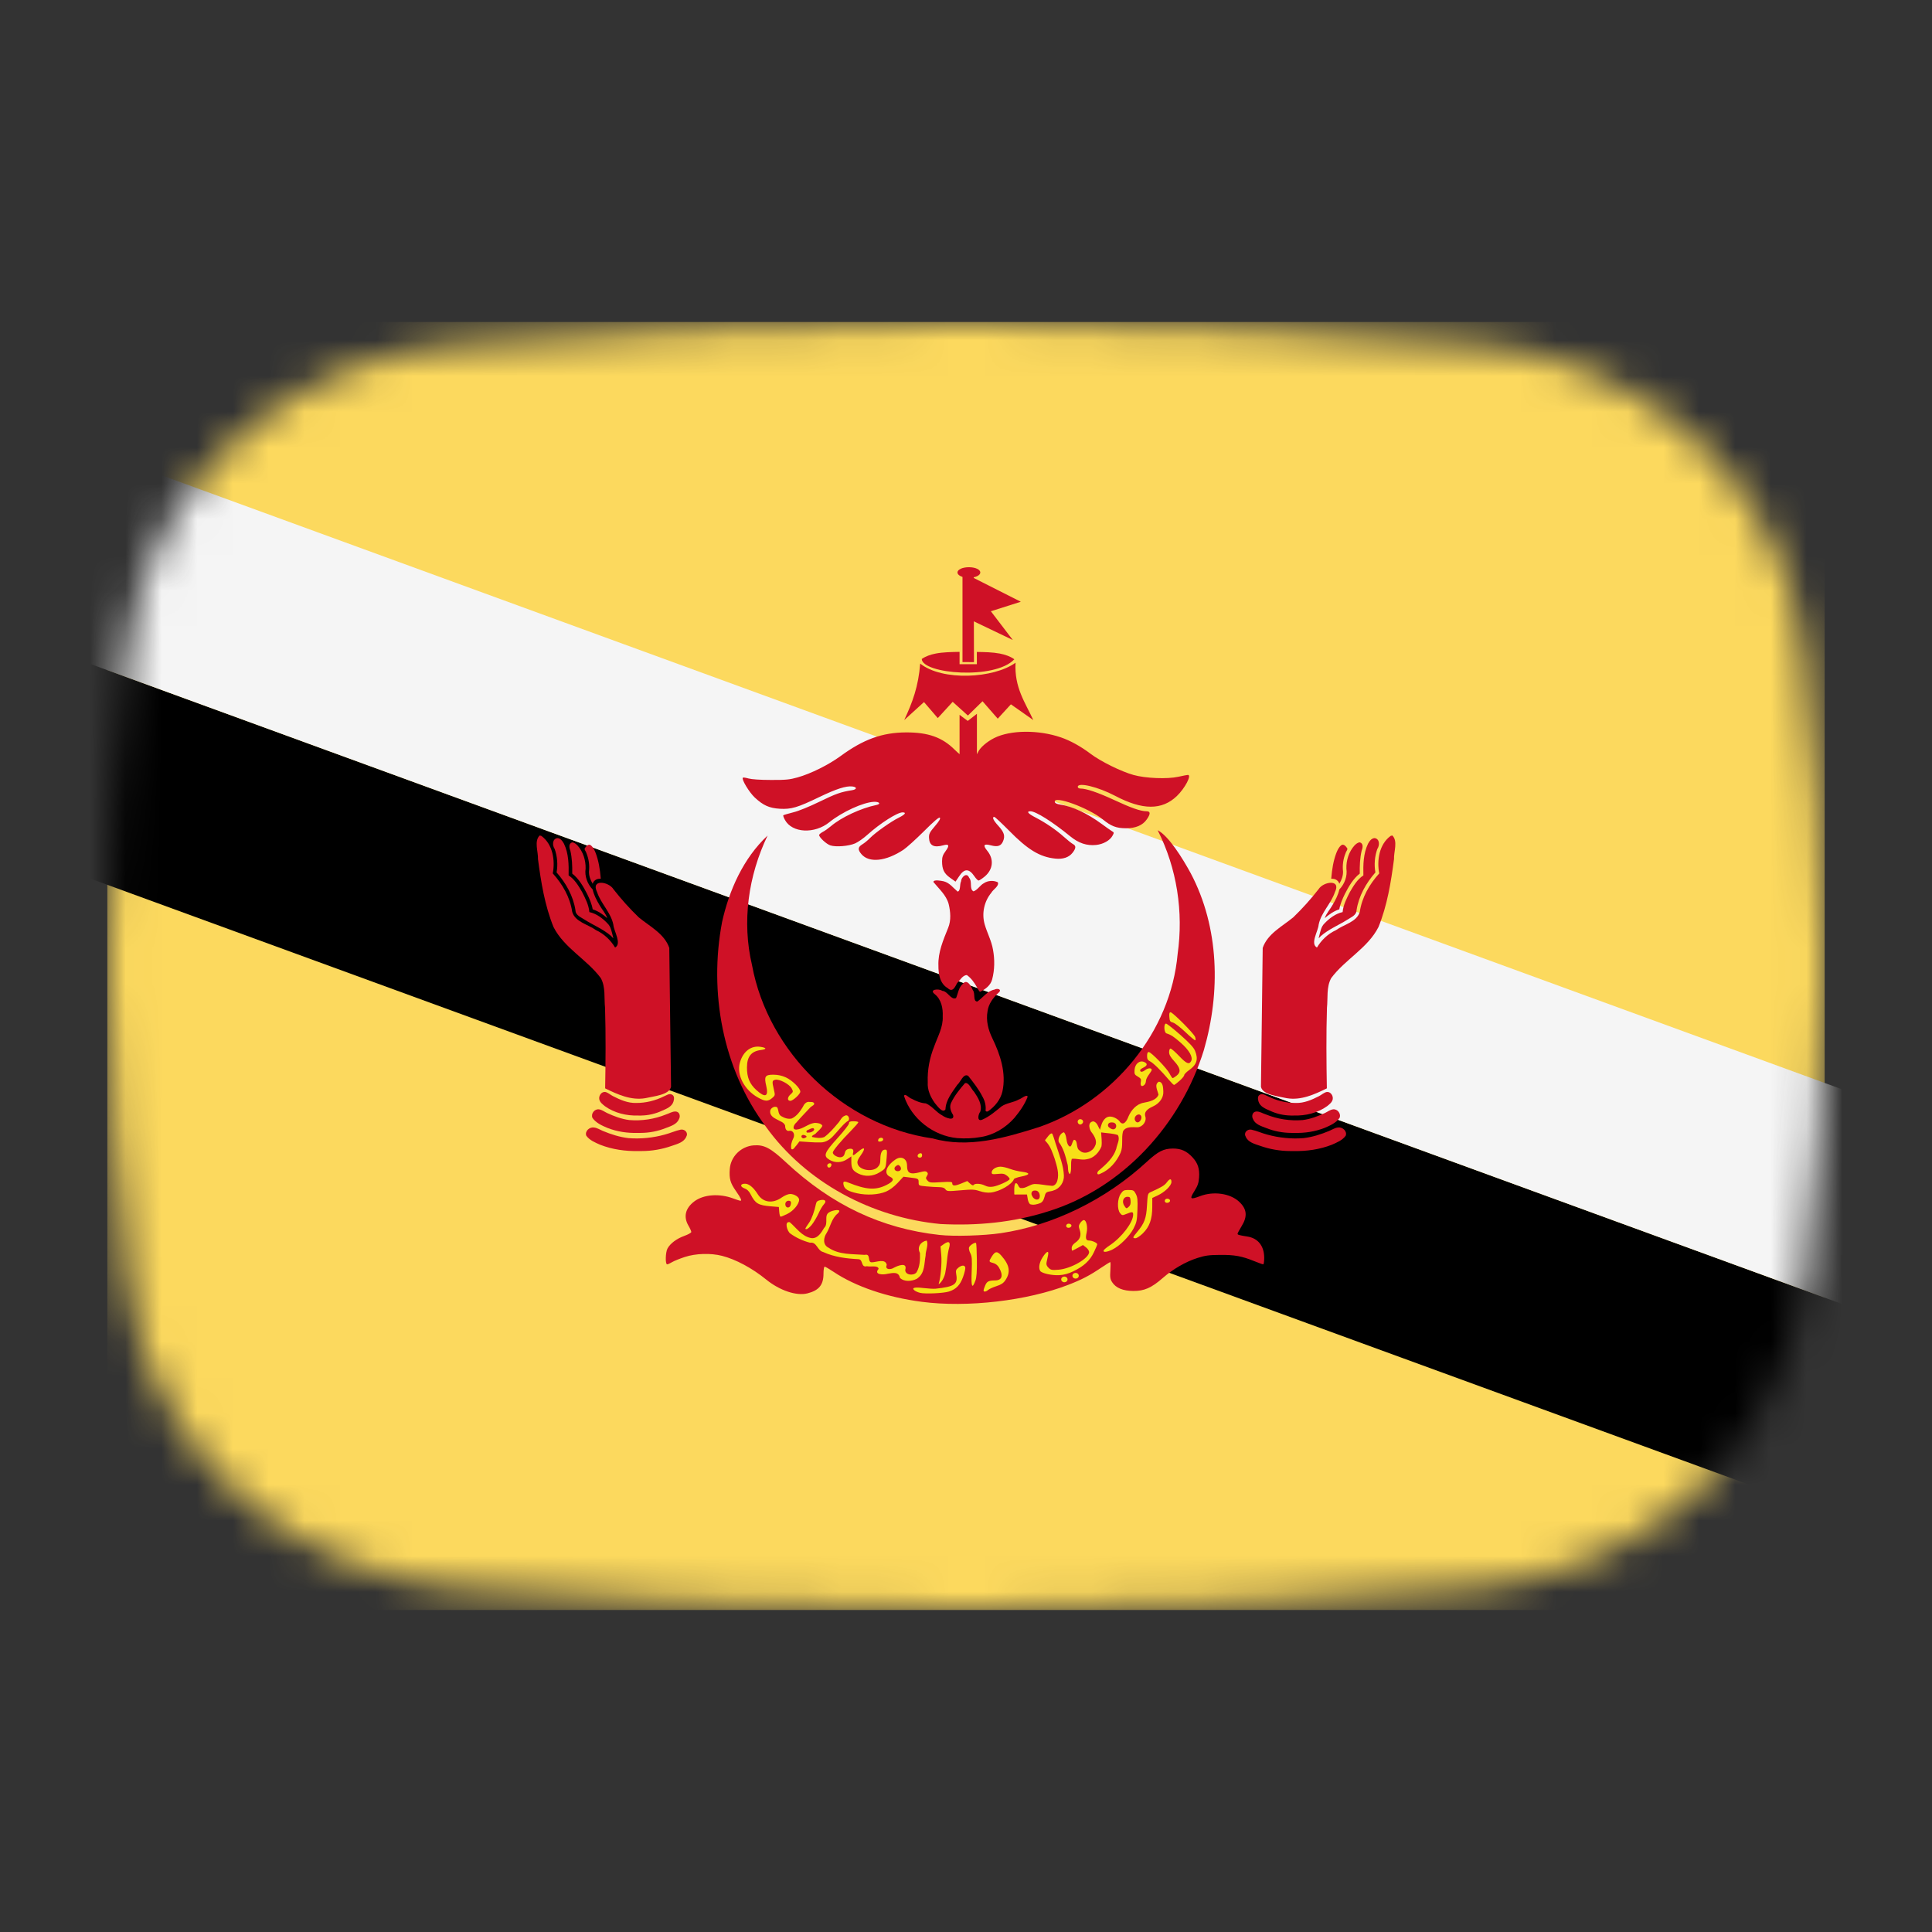 <svg width="54" height="54" viewBox="0 0 54 54" fill="none" xmlns="http://www.w3.org/2000/svg">
<rect x="0" y="0" width="54" height="54" fill="#333333" stroke="none"/>
<mask id="mask0_1_41621" style="mask-type:alpha" maskUnits="userSpaceOnUse" x="3" y="9" width="48" height="36">
<path d="M3.569 18.136C4.167 13.412 8.041 10.002 12.786 9.609C16.641 9.289 21.62 9 27 9C32.38 9 37.359 9.289 41.214 9.609C45.959 10.002 49.833 13.412 50.431 18.136C50.752 20.676 51 23.704 51 27C51 30.296 50.752 33.324 50.431 35.864C49.833 40.587 45.959 43.998 41.214 44.391C37.359 44.711 32.38 45 27 45C21.62 45 16.641 44.711 12.786 44.391C8.042 43.998 4.167 40.587 3.569 35.864C3.248 33.324 3 30.296 3 27C3 23.704 3.248 20.676 3.569 18.136Z" fill="#00D0BF"/>
</mask>
<g mask="url(#mask0_1_41621)">
<rect x="3" y="9" width="48" height="36" fill="#FCD95E"/>
<path d="M1 24V18L53 37V43L1 24Z" fill="black"/>
<path d="M1 18V12L53 31V37L1 18Z" fill="#F5F5F5"/>
<path d="M25.763 36.386C24.798 36.261 23.913 35.96 23.298 35.548C23.179 35.468 23.067 35.403 23.049 35.403C23.032 35.403 23.017 35.491 23.017 35.601C23.017 35.912 22.889 36.069 22.568 36.15C22.261 36.228 21.793 36.071 21.413 35.762C21.02 35.443 20.565 35.199 20.181 35.101C19.864 35.02 19.444 35.033 19.141 35.133C19 35.179 18.839 35.244 18.783 35.278C18.728 35.312 18.666 35.339 18.646 35.339C18.592 35.339 18.599 35.005 18.656 34.898C18.73 34.758 18.913 34.62 19.126 34.544C19.234 34.505 19.322 34.456 19.322 34.434C19.322 34.412 19.286 34.331 19.241 34.255C19.097 34.008 19.156 33.767 19.408 33.578C19.666 33.385 20.104 33.352 20.49 33.496C20.587 33.532 20.678 33.562 20.692 33.562C20.742 33.562 20.711 33.492 20.571 33.292C20.41 33.061 20.378 32.947 20.398 32.672C20.424 32.323 20.714 32.038 21.069 32.013C21.36 31.992 21.54 32.088 21.968 32.487C23.247 33.681 24.637 34.339 26.259 34.517C26.668 34.562 27.492 34.538 27.975 34.467C29.434 34.252 30.904 33.533 32.052 32.474C32.37 32.181 32.523 32.103 32.784 32.102C33.011 32.101 33.17 32.173 33.332 32.349C33.48 32.51 33.531 32.663 33.515 32.907C33.504 33.064 33.478 33.141 33.383 33.293C33.242 33.517 33.266 33.537 33.544 33.432C33.92 33.288 34.383 33.355 34.633 33.587C34.853 33.792 34.874 33.996 34.703 34.273C34.641 34.375 34.59 34.47 34.59 34.485C34.59 34.513 34.637 34.526 34.866 34.562C35.164 34.609 35.335 34.827 35.335 35.158C35.335 35.258 35.323 35.339 35.307 35.339C35.292 35.339 35.179 35.299 35.056 35.249C34.708 35.108 34.51 35.072 34.103 35.075C33.794 35.077 33.687 35.091 33.471 35.16C33.141 35.265 32.787 35.469 32.499 35.721C32.182 35.998 31.982 36.085 31.673 36.083C31.386 36.08 31.189 35.999 31.085 35.838C31.03 35.752 31.022 35.7 31.035 35.506C31.044 35.379 31.043 35.276 31.032 35.276C31.021 35.276 30.909 35.345 30.783 35.43C30.452 35.653 30.241 35.763 29.863 35.91C28.707 36.358 27.04 36.552 25.763 36.386V36.386Z" fill="#CF1126"/>
<path d="M26.291 34.212C24.368 34.031 22.528 33.05 21.409 31.495C20.194 29.872 19.811 27.73 20.182 25.772C20.379 24.88 20.777 23.988 21.455 23.353C20.915 24.476 20.732 25.763 21.02 26.979C21.468 29.408 23.564 31.464 26.072 31.82C27.064 32.101 28.09 31.804 29.038 31.503C31.128 30.781 32.721 28.838 32.915 26.666C33.082 25.491 32.897 24.269 32.357 23.205C32.665 23.364 33.054 23.99 33.283 24.411C34.081 25.924 34.117 27.738 33.648 29.352C33.011 31.407 31.406 33.208 29.285 33.862C28.323 34.17 27.299 34.264 26.291 34.212L26.291 34.212Z" fill="#CF1126"/>
<path d="M16.604 31.514C16.478 31.494 16.339 31.616 16.387 31.743C16.478 31.871 16.634 31.934 16.775 31.996C17.114 32.129 17.482 32.18 17.846 32.172C17.721 32.171 17.889 32.173 17.936 32.172C18.223 32.172 18.51 32.122 18.78 32.026C18.931 31.974 19.122 31.927 19.184 31.765C19.244 31.658 19.135 31.552 19.025 31.574C18.872 31.606 18.729 31.674 18.577 31.713C18.25 31.803 17.904 31.838 17.565 31.811C17.317 31.782 17.076 31.704 16.847 31.609C16.767 31.575 16.692 31.524 16.604 31.514L16.604 31.514Z" fill="#CF1126"/>
<path d="M16.744 31.007C16.617 30.988 16.507 31.132 16.56 31.247C16.658 31.386 16.823 31.46 16.977 31.525C17.244 31.63 17.535 31.674 17.823 31.665C17.714 31.665 17.86 31.666 17.901 31.665C18.146 31.665 18.389 31.618 18.615 31.527C18.753 31.474 18.923 31.423 18.98 31.274C19.025 31.192 18.991 31.073 18.886 31.067C18.789 31.062 18.706 31.122 18.617 31.149C18.294 31.28 17.938 31.335 17.59 31.306C17.373 31.279 17.165 31.2 16.968 31.109C16.894 31.074 16.828 31.02 16.744 31.007L16.744 31.007Z" fill="#CF1126"/>
<path d="M16.916 30.521C16.807 30.509 16.732 30.629 16.75 30.725C16.767 30.81 16.844 30.867 16.908 30.919C17.174 31.109 17.511 31.19 17.837 31.179C17.71 31.179 18.007 31.181 17.916 31.179C18.123 31.178 18.327 31.129 18.513 31.041C18.637 30.988 18.783 30.927 18.824 30.788C18.844 30.724 18.857 30.631 18.782 30.595C18.704 30.552 18.627 30.618 18.556 30.644C18.317 30.763 18.052 30.829 17.783 30.828C17.551 30.836 17.333 30.74 17.132 30.637C17.059 30.601 16.999 30.538 16.916 30.521L16.916 30.521Z" fill="#CF1126"/>
<path d="M15.084 23.352C14.922 23.511 15.046 23.805 15.037 24.013C15.121 24.656 15.226 25.306 15.471 25.911C15.771 26.501 16.407 26.817 16.793 27.339C16.931 27.591 16.882 27.893 16.911 28.169C16.934 28.919 16.927 29.669 16.914 30.42C17.26 30.59 17.635 30.761 18.033 30.695C18.269 30.64 18.707 30.606 18.756 30.376C18.737 29.082 18.724 27.788 18.707 26.495C18.573 26.099 18.161 25.894 17.853 25.64C17.599 25.395 17.362 25.131 17.146 24.854C17.015 24.639 16.504 24.561 16.689 24.936C16.797 25.261 17.074 25.503 17.143 25.844C17.158 26.031 17.386 26.375 17.192 26.484C17.068 26.278 16.888 26.103 16.659 25.998C16.438 25.837 16.073 25.77 15.993 25.485C15.934 25.081 15.723 24.714 15.45 24.412C15.521 24.049 15.451 23.595 15.13 23.363L15.084 23.352H15.084L15.084 23.352Z" fill="#CF1126"/>
<path d="M15.578 23.425C15.431 23.448 15.436 23.633 15.504 23.73C15.577 23.939 15.596 24.166 15.557 24.384C15.82 24.685 16.023 25.045 16.084 25.44C16.086 25.589 16.245 25.638 16.349 25.711C16.592 25.863 16.865 25.973 17.081 26.162C17.127 26.21 17.161 26.261 17.129 26.164C17.095 26.04 17.078 25.902 16.978 25.808C16.842 25.665 16.672 25.537 16.473 25.493C16.456 25.292 16.359 25.108 16.269 24.93C16.169 24.76 16.064 24.578 15.893 24.468C15.899 24.171 15.895 23.858 15.764 23.584C15.725 23.513 15.669 23.429 15.578 23.425H15.578Z" fill="#CF1126"/>
<path d="M15.992 23.544C15.889 23.573 15.908 23.698 15.941 23.774C15.99 23.985 15.998 24.202 15.994 24.417C16.183 24.564 16.301 24.776 16.409 24.983C16.476 25.121 16.54 25.264 16.566 25.416C16.719 25.465 16.854 25.559 16.973 25.663C16.926 25.523 16.82 25.414 16.749 25.285C16.671 25.152 16.598 25.012 16.565 24.861C16.417 24.707 16.336 24.489 16.368 24.278C16.375 24.045 16.298 23.804 16.139 23.628C16.099 23.589 16.051 23.547 15.992 23.544L15.992 23.544Z" fill="#CF1126"/>
<path d="M16.462 23.61C16.406 23.619 16.372 23.671 16.342 23.714C16.33 23.756 16.383 23.802 16.392 23.849C16.457 24.009 16.482 24.186 16.462 24.357C16.458 24.48 16.503 24.599 16.566 24.702C16.585 24.626 16.657 24.571 16.735 24.564C16.764 24.559 16.805 24.573 16.789 24.53C16.769 24.297 16.733 24.062 16.649 23.841C16.617 23.762 16.58 23.679 16.511 23.625C16.496 23.616 16.48 23.607 16.462 23.61L16.462 23.61Z" fill="#CF1126"/>
<path d="M37.396 31.514C37.522 31.494 37.661 31.616 37.613 31.743C37.522 31.871 37.366 31.934 37.225 31.996C36.886 32.129 36.518 32.18 36.154 32.172C36.279 32.171 36.111 32.173 36.064 32.172C35.777 32.172 35.49 32.122 35.22 32.026C35.069 31.974 34.878 31.927 34.816 31.765C34.756 31.658 34.865 31.552 34.975 31.574C35.128 31.606 35.271 31.674 35.423 31.713C35.751 31.803 36.096 31.838 36.435 31.811C36.683 31.782 36.924 31.704 37.153 31.609C37.233 31.575 37.308 31.524 37.396 31.514L37.396 31.514Z" fill="#CF1126"/>
<path d="M37.256 31.007C37.383 30.988 37.493 31.132 37.44 31.247C37.342 31.386 37.177 31.46 37.023 31.525C36.755 31.63 36.465 31.674 36.177 31.665C36.286 31.665 36.139 31.666 36.099 31.665C35.854 31.665 35.611 31.618 35.385 31.527C35.247 31.474 35.077 31.423 35.02 31.274C34.975 31.192 35.009 31.073 35.114 31.067C35.211 31.062 35.294 31.122 35.383 31.149C35.706 31.28 36.062 31.335 36.41 31.306C36.627 31.279 36.835 31.2 37.032 31.109C37.106 31.074 37.172 31.02 37.256 31.007L37.256 31.007Z" fill="#CF1126"/>
<path d="M37.084 30.521C37.193 30.509 37.268 30.629 37.25 30.725C37.233 30.81 37.156 30.867 37.092 30.919C36.826 31.109 36.489 31.19 36.163 31.179C36.29 31.179 35.993 31.181 36.084 31.179C35.877 31.178 35.673 31.129 35.487 31.041C35.363 30.988 35.217 30.927 35.176 30.788C35.156 30.724 35.143 30.631 35.218 30.595C35.295 30.552 35.373 30.618 35.444 30.644C35.682 30.763 35.949 30.829 36.217 30.828C36.449 30.836 36.667 30.74 36.868 30.637C36.941 30.601 37.001 30.538 37.084 30.521L37.084 30.521Z" fill="#CF1126"/>
<path d="M38.916 23.352C39.078 23.511 38.954 23.805 38.963 24.013C38.879 24.656 38.774 25.306 38.529 25.911C38.23 26.501 37.593 26.817 37.207 27.339C37.069 27.591 37.118 27.893 37.089 28.169C37.066 28.919 37.073 29.669 37.086 30.42C36.74 30.59 36.365 30.761 35.967 30.695C35.731 30.64 35.293 30.606 35.244 30.376C35.263 29.082 35.276 27.788 35.293 26.495C35.427 26.099 35.839 25.894 36.147 25.64C36.401 25.395 36.638 25.131 36.854 24.854C36.985 24.639 37.496 24.561 37.311 24.936C37.203 25.261 36.926 25.503 36.857 25.844C36.842 26.031 36.614 26.375 36.809 26.484C36.932 26.278 37.112 26.103 37.341 25.998C37.562 25.837 37.927 25.77 38.007 25.485C38.066 25.081 38.277 24.714 38.55 24.412C38.479 24.049 38.549 23.595 38.87 23.363L38.916 23.352H38.916L38.916 23.352Z" fill="#CF1126"/>
<path d="M38.422 23.425C38.569 23.448 38.564 23.633 38.496 23.73C38.423 23.939 38.404 24.166 38.443 24.384C38.18 24.685 37.977 25.045 37.916 25.44C37.914 25.589 37.755 25.638 37.651 25.711C37.408 25.863 37.135 25.973 36.919 26.162C36.873 26.21 36.839 26.261 36.871 26.164C36.905 26.04 36.922 25.902 37.022 25.808C37.158 25.665 37.328 25.537 37.527 25.493C37.544 25.292 37.641 25.108 37.731 24.93C37.831 24.76 37.936 24.578 38.107 24.468C38.1 24.171 38.105 23.858 38.236 23.584C38.275 23.513 38.331 23.429 38.422 23.425H38.422Z" fill="#CF1126"/>
<path d="M38.008 23.544C38.111 23.573 38.092 23.698 38.059 23.774C38.01 23.985 38.002 24.202 38.006 24.417C37.817 24.564 37.699 24.776 37.591 24.983C37.524 25.121 37.46 25.264 37.434 25.416C37.281 25.465 37.147 25.559 37.027 25.663C37.074 25.523 37.18 25.414 37.251 25.285C37.329 25.152 37.402 25.012 37.435 24.861C37.583 24.707 37.664 24.489 37.632 24.278C37.625 24.045 37.702 23.804 37.861 23.628C37.901 23.589 37.949 23.547 38.008 23.544L38.008 23.544Z" fill="#CF1126"/>
<path d="M37.538 23.61C37.594 23.619 37.628 23.671 37.658 23.714C37.67 23.756 37.617 23.802 37.608 23.849C37.543 24.009 37.518 24.186 37.538 24.357C37.542 24.48 37.497 24.599 37.434 24.702C37.415 24.626 37.343 24.571 37.265 24.564C37.236 24.559 37.194 24.573 37.211 24.53C37.231 24.297 37.267 24.062 37.351 23.841C37.383 23.762 37.42 23.679 37.489 23.625C37.504 23.616 37.52 23.607 37.538 23.61L37.538 23.61Z" fill="#CF1126"/>
<path d="M26.756 31.811C26.084 31.748 25.477 31.268 25.269 30.639C25.28 30.531 25.418 30.7 25.483 30.711C25.605 30.777 25.738 30.832 25.878 30.84C26.055 30.915 26.165 31.086 26.334 31.175C26.413 31.235 26.691 31.353 26.639 31.163C26.574 31.063 26.529 30.937 26.585 30.823C26.68 30.62 26.825 30.444 26.971 30.275C27.078 30.24 27.15 30.447 27.227 30.517C27.333 30.677 27.461 30.872 27.399 31.071C27.338 31.145 27.298 31.366 27.46 31.292C27.661 31.205 27.825 31.06 27.991 30.925C28.137 30.825 28.323 30.818 28.476 30.731C28.546 30.713 28.694 30.575 28.724 30.652C28.641 30.871 28.501 31.067 28.351 31.248C28.109 31.519 27.781 31.722 27.415 31.78C27.198 31.819 26.976 31.827 26.756 31.811L26.756 31.811Z" fill="#CF1126"/>
<path d="M27.547 31.041C27.562 30.909 27.531 30.774 27.462 30.654C27.356 30.443 27.207 30.255 27.061 30.07C26.924 29.991 26.847 30.249 26.756 30.322C26.613 30.531 26.435 30.745 26.426 31.008C26.346 31.13 26.196 30.908 26.132 30.835C26.009 30.665 25.916 30.463 25.931 30.25C25.917 29.907 25.984 29.564 26.112 29.245C26.208 28.973 26.365 28.708 26.349 28.41C26.36 28.186 26.314 27.939 26.128 27.788C25.952 27.653 26.242 27.624 26.335 27.694C26.493 27.704 26.578 27.96 26.722 27.897C26.78 27.763 26.791 27.604 26.91 27.5C27.026 27.344 27.148 27.566 27.188 27.67C27.27 27.762 27.183 27.988 27.316 27.994C27.476 27.884 27.59 27.7 27.794 27.66C27.877 27.613 28.019 27.654 27.91 27.747C27.758 27.886 27.629 28.059 27.602 28.266C27.555 28.525 27.622 28.788 27.737 29.021C27.959 29.479 28.13 29.997 28.018 30.507C27.966 30.733 27.808 30.929 27.617 31.06C27.593 31.075 27.555 31.074 27.547 31.041V31.041Z" fill="#CF1126"/>
<path d="M27.308 27.596C27.235 27.467 27.147 27.341 27.025 27.254C26.906 27.254 26.833 27.401 26.752 27.477C26.696 27.58 26.627 27.753 26.488 27.618C26.266 27.491 26.227 27.214 26.229 26.985C26.215 26.615 26.367 26.269 26.502 25.932C26.588 25.72 26.567 25.483 26.515 25.266C26.448 25.018 26.245 24.845 26.088 24.651C26.099 24.576 26.299 24.617 26.374 24.632C26.542 24.673 26.642 24.818 26.767 24.921C26.856 24.895 26.819 24.719 26.861 24.636C26.864 24.52 27.022 24.366 27.087 24.533C27.185 24.639 27.084 24.849 27.21 24.914C27.33 24.871 27.39 24.742 27.503 24.684C27.614 24.61 27.771 24.602 27.89 24.66C27.932 24.768 27.759 24.858 27.708 24.952C27.506 25.196 27.435 25.533 27.522 25.836C27.59 26.073 27.712 26.295 27.754 26.54C27.805 26.816 27.803 27.106 27.73 27.378C27.686 27.543 27.54 27.653 27.39 27.722C27.352 27.688 27.333 27.638 27.308 27.596L27.308 27.596Z" fill="#CF1126"/>
<path d="M26.554 24.533C26.386 24.413 26.331 24.298 26.331 24.071C26.331 23.955 26.353 23.892 26.431 23.787C26.546 23.631 26.526 23.581 26.363 23.627C26.1 23.701 25.975 23.633 25.966 23.415C25.962 23.308 25.985 23.262 26.132 23.09C26.25 22.951 26.293 22.878 26.269 22.855C26.246 22.833 26.107 22.951 25.822 23.236C25.594 23.463 25.337 23.694 25.252 23.751C24.762 24.075 24.293 24.125 24.079 23.876C23.97 23.749 23.976 23.677 24.102 23.6C24.161 23.565 24.259 23.484 24.321 23.42C24.468 23.27 24.906 22.96 25.124 22.853C25.3 22.765 25.342 22.706 25.227 22.706C25.079 22.706 24.602 23.01 24.241 23.335C24.135 23.431 23.982 23.538 23.901 23.573C23.721 23.651 23.366 23.68 23.209 23.629C23.098 23.593 22.895 23.405 22.895 23.339C22.895 23.321 22.941 23.282 22.997 23.252C23.054 23.223 23.155 23.151 23.222 23.094C23.511 22.846 24.059 22.59 24.494 22.5C24.632 22.472 24.581 22.404 24.427 22.411C24.128 22.423 23.535 22.695 23.181 22.981C22.767 23.316 22.141 23.284 21.94 22.918C21.905 22.855 21.884 22.796 21.894 22.787C21.904 22.778 22.027 22.742 22.168 22.706C22.321 22.669 22.623 22.546 22.911 22.405C23.365 22.184 23.5 22.136 23.813 22.087C23.953 22.065 23.961 21.998 23.824 21.982C23.648 21.962 23.378 22.048 22.902 22.277C22.29 22.572 22.118 22.623 21.796 22.605C21.502 22.587 21.335 22.513 21.097 22.292C20.941 22.147 20.719 21.779 20.763 21.737C20.773 21.726 20.845 21.737 20.922 21.759C21.008 21.783 21.254 21.8 21.55 21.8C21.964 21.802 22.074 21.791 22.295 21.728C22.665 21.624 23.156 21.379 23.492 21.134C24.134 20.663 24.658 20.474 25.326 20.471C25.943 20.469 26.335 20.608 26.683 20.954C26.8 21.07 26.9 21.146 26.917 21.13C26.932 21.115 26.949 20.911 26.954 20.676C26.954 20.676 27.136 20.659 27.174 20.709C27.174 21.089 27.178 21.119 27.235 21.119C27.272 21.119 27.311 21.082 27.336 21.024C27.388 20.9 27.584 20.73 27.793 20.626C28.244 20.402 29.024 20.395 29.652 20.61C29.916 20.7 30.209 20.862 30.488 21.073C30.768 21.284 31.341 21.566 31.68 21.66C32.022 21.756 32.626 21.779 32.935 21.711C33.063 21.682 33.183 21.659 33.202 21.659C33.316 21.659 33.121 22.031 32.893 22.25C32.476 22.649 31.933 22.647 31.169 22.244C30.693 21.993 30.124 21.856 30.124 21.992C30.124 22.021 30.154 22.04 30.198 22.04C30.363 22.04 30.683 22.149 31.129 22.355C31.611 22.58 31.881 22.675 32.042 22.675C32.159 22.675 32.162 22.745 32.053 22.902C31.938 23.068 31.743 23.151 31.467 23.15C31.203 23.149 31.056 23.093 30.821 22.901C30.426 22.58 29.444 22.221 29.482 22.413C29.489 22.451 29.537 22.474 29.638 22.489C29.98 22.541 30.381 22.728 30.792 23.029C30.918 23.122 31.05 23.214 31.083 23.234C31.14 23.266 31.141 23.276 31.096 23.357C31.023 23.492 30.837 23.596 30.635 23.617C30.375 23.643 30.148 23.567 29.913 23.375C29.417 22.969 28.95 22.675 28.801 22.675C28.679 22.675 28.733 22.741 28.949 22.852C29.232 22.999 29.523 23.198 29.737 23.391C29.839 23.483 29.953 23.573 29.991 23.593C30.08 23.64 30.077 23.709 29.978 23.835C29.878 23.964 29.711 24.021 29.495 23.998C29.064 23.954 28.728 23.751 28.201 23.214C27.994 23.005 27.81 22.833 27.791 22.833C27.721 22.833 27.762 22.927 27.898 23.076C28.067 23.261 28.099 23.364 28.035 23.514C27.979 23.647 27.885 23.678 27.693 23.627C27.496 23.575 27.465 23.622 27.594 23.779C27.787 24.014 27.758 24.302 27.523 24.499C27.449 24.56 27.372 24.611 27.352 24.611C27.331 24.611 27.279 24.558 27.236 24.494C27.084 24.269 26.951 24.27 26.804 24.498C26.752 24.578 26.709 24.642 26.707 24.642C26.706 24.641 26.636 24.593 26.554 24.533V24.533Z" fill="#CF1126"/>
<path d="M27.305 19.951L27.049 20.15L26.82 19.98V21.334L27.305 21.34V19.951Z" fill="#CF1126"/>
<path d="M25.72 18.547C25.67 19.187 25.504 19.633 25.273 20.126L25.826 19.623L26.211 20.071L26.628 19.616L27.053 20L27.462 19.6L27.887 20.087L28.255 19.686L28.881 20.126C28.654 19.633 28.347 19.216 28.385 18.523C27.779 18.963 26.34 19.043 25.72 18.547V18.547Z" fill="#CF1126"/>
<path d="M26.82 18.22C26.598 18.224 26.363 18.227 26.153 18.267C26.007 18.296 25.874 18.342 25.763 18.419C25.781 18.835 27.807 19.009 28.351 18.427C28.236 18.345 28.097 18.297 27.943 18.267C27.74 18.229 27.516 18.225 27.303 18.222C27.303 18.336 27.304 18.451 27.304 18.565L26.82 18.564V18.22Z" fill="#CF1126"/>
<path d="M27.216 16.092L26.902 16.095V18.505L27.223 18.507L27.216 16.092Z" fill="#CF1126"/>
<path d="M27.216 16.154L27.096 17.308L28.308 17.888L27.695 17.085L28.532 16.819L27.216 16.154Z" fill="#CF1126"/>
<path d="M27.081 15.854C26.897 15.854 26.761 15.921 26.761 16.001C26.761 16.081 26.897 16.149 27.081 16.149C27.265 16.149 27.4 16.081 27.4 16.001C27.4 15.921 27.265 15.854 27.081 15.854Z" fill="#CF1126"/>
<path d="M26.526 36.098C26.725 36.034 26.838 35.916 26.919 35.688C26.96 35.575 26.987 35.457 26.98 35.426C26.963 35.354 26.877 35.358 26.783 35.435C26.718 35.488 26.71 35.515 26.728 35.623C26.776 35.897 26.677 35.964 26.148 36.02C26.096 36.025 25.944 36.017 25.811 36.001C25.559 35.97 25.47 35.994 25.561 36.068C25.588 36.091 25.658 36.121 25.716 36.135C25.857 36.171 26.375 36.147 26.526 36.098Z" fill="#F7E017"/>
<path d="M27.621 36.053C27.651 36.026 27.754 35.98 27.849 35.949C27.977 35.909 28.043 35.866 28.097 35.788C28.252 35.562 28.223 35.367 27.995 35.104C27.872 34.962 27.817 34.966 27.718 35.124C27.633 35.261 27.635 35.269 27.757 35.3C27.822 35.317 27.883 35.363 27.917 35.42C28.051 35.647 28.012 35.787 27.814 35.788C27.634 35.79 27.585 35.815 27.537 35.928C27.511 35.987 27.491 36.05 27.491 36.068C27.491 36.116 27.558 36.108 27.621 36.053V36.053Z" fill="#F7E017"/>
<path d="M27.262 35.797C27.296 35.707 27.308 35.546 27.304 35.216C27.301 34.965 27.291 34.752 27.281 34.743C27.251 34.713 27.104 34.807 27.084 34.867C27.074 34.898 27.091 34.97 27.121 35.027C27.166 35.114 27.172 35.196 27.159 35.538C27.141 35.97 27.169 36.043 27.262 35.797V35.797Z" fill="#F7E017"/>
<path d="M26.418 35.591C26.436 35.51 26.459 35.345 26.47 35.225C26.48 35.104 26.506 34.952 26.526 34.886C26.576 34.717 26.525 34.673 26.389 34.767L26.288 34.838L26.309 35.081C26.328 35.3 26.293 35.707 26.241 35.865C26.227 35.907 26.247 35.897 26.304 35.832C26.349 35.78 26.401 35.672 26.418 35.591V35.591Z" fill="#F7E017"/>
<path d="M25.67 35.709C25.852 35.559 25.831 35.305 25.871 35.097C25.867 34.96 25.961 34.794 25.901 34.674C25.731 34.704 25.626 34.862 25.713 35.019C25.72 35.201 25.713 35.4 25.618 35.561C25.539 35.667 25.291 35.641 25.303 35.491C25.365 35.266 25.09 35.376 24.983 35.435C24.899 35.491 24.724 35.495 24.785 35.354C24.745 35.165 24.497 35.283 24.362 35.282C24.235 35.28 24.352 35.03 24.169 35.074C23.83 35.047 23.455 35.077 23.162 34.876C22.99 34.795 23.015 34.593 23.105 34.462C23.212 34.283 23.242 34.059 23.412 33.92C23.58 33.762 23.253 33.829 23.18 33.882C23.016 33.97 23.168 34.196 23.034 34.321C22.956 34.451 22.853 34.63 22.672 34.605C22.411 34.557 22.26 34.319 22.073 34.16C21.913 34.128 22.003 34.415 22.086 34.475C22.25 34.595 22.441 34.682 22.639 34.734C22.835 34.704 22.841 34.956 23.01 34.995C23.318 35.136 23.662 35.178 23.998 35.195C24.131 35.206 24.056 35.437 24.23 35.391C24.327 35.416 24.546 35.356 24.557 35.466C24.41 35.637 24.699 35.633 24.805 35.603C24.942 35.582 25.117 35.531 25.153 35.715C25.267 35.832 25.477 35.815 25.616 35.748C25.635 35.737 25.653 35.724 25.67 35.709L25.67 35.709Z" fill="#F7E017"/>
<path d="M22.691 34.231C22.746 34.162 22.829 34.023 22.875 33.922C22.92 33.82 22.989 33.704 23.026 33.664C23.114 33.572 23.065 33.514 22.923 33.545C22.849 33.561 22.818 33.588 22.806 33.652C22.763 33.859 22.686 34.071 22.618 34.169C22.494 34.348 22.491 34.355 22.542 34.355C22.569 34.355 22.636 34.299 22.691 34.231V34.231Z" fill="#F7E017"/>
<path d="M20.823 33.085C20.684 33.085 20.678 33.171 20.814 33.218C20.88 33.24 20.936 33.294 20.981 33.383C21.113 33.641 21.191 33.687 21.543 33.717L21.769 33.736L21.78 33.871C21.785 33.945 21.803 34.007 21.82 34.007C21.838 34.007 21.925 33.969 22.014 33.925C22.179 33.843 22.336 33.652 22.336 33.533C22.336 33.456 22.204 33.372 22.084 33.372C22.03 33.372 21.929 33.414 21.849 33.471C21.597 33.649 21.328 33.613 21.181 33.381C21.061 33.19 20.935 33.085 20.823 33.085V33.085ZM22.043 33.561C22.11 33.561 22.126 33.609 22.09 33.701C22.065 33.765 21.984 33.767 21.959 33.704C21.93 33.631 21.971 33.561 22.043 33.561Z" fill="#F7E017"/>
<path d="M31.501 33.261C31.409 33.264 31.383 33.284 31.325 33.368C31.23 33.505 31.22 33.803 31.308 33.909C31.362 33.974 31.37 33.976 31.485 33.929C31.646 33.863 31.673 33.865 31.672 33.95C31.671 34.166 31.355 34.581 31.024 34.803C30.935 34.862 30.855 34.929 30.847 34.95C30.823 35.012 30.945 34.998 31.096 34.923C31.301 34.821 31.571 34.551 31.682 34.339C31.769 34.169 31.782 34.112 31.792 33.816C31.802 33.543 31.794 33.463 31.747 33.372C31.694 33.27 31.677 33.261 31.544 33.261C31.529 33.261 31.514 33.26 31.501 33.261V33.261ZM31.512 33.451C31.58 33.451 31.592 33.466 31.6 33.563C31.607 33.643 31.593 33.692 31.547 33.732C31.486 33.786 31.481 33.786 31.426 33.704C31.349 33.589 31.396 33.451 31.512 33.451V33.451Z" fill="#F7E017"/>
<path d="M29.998 35.534C30.29 35.394 30.462 35.236 30.572 35.007C30.625 34.898 30.668 34.795 30.668 34.778C30.668 34.738 30.524 34.673 30.438 34.673C30.352 34.673 30.335 34.615 30.371 34.454C30.407 34.297 30.364 34.101 30.294 34.101C30.268 34.101 30.223 34.138 30.194 34.182C30.148 34.251 30.145 34.28 30.179 34.38C30.229 34.529 30.189 34.64 30.054 34.734C29.99 34.779 29.954 34.831 29.954 34.881C29.954 34.924 29.96 34.958 29.966 34.958C29.973 34.958 30.044 34.922 30.124 34.879L30.269 34.799L30.355 34.865C30.402 34.901 30.441 34.96 30.441 34.996C30.441 35.17 29.935 35.462 29.587 35.489C29.402 35.504 29.371 35.498 29.307 35.435C29.254 35.384 29.239 35.341 29.252 35.281C29.262 35.234 29.28 35.15 29.292 35.093C29.324 34.942 29.258 34.962 29.143 35.139C29.049 35.285 29.021 35.441 29.074 35.523C29.117 35.59 29.405 35.653 29.609 35.641C29.737 35.634 29.864 35.599 29.998 35.534V35.534Z" fill="#F7E017"/>
<path d="M31.944 34.471C32.128 34.292 32.206 34.074 32.206 33.737L32.207 33.483L32.358 33.413C32.555 33.321 32.742 33.139 32.742 33.037C32.742 32.933 32.694 32.938 32.609 33.052C32.547 33.134 32.463 33.184 32.159 33.321C32.082 33.356 32.077 33.374 32.059 33.69C32.039 34.053 31.989 34.19 31.781 34.438C31.654 34.589 31.65 34.609 31.738 34.609C31.774 34.609 31.867 34.547 31.944 34.471Z" fill="#F7E017"/>
<path d="M29.946 34.268C29.964 34.216 29.863 34.179 29.819 34.221C29.8 34.239 29.795 34.27 29.808 34.291C29.837 34.336 29.928 34.321 29.946 34.268V34.268Z" fill="#F7E017"/>
<path d="M32.702 33.57C32.719 33.517 32.618 33.48 32.574 33.523C32.556 33.541 32.55 33.572 32.563 33.593C32.592 33.638 32.684 33.623 32.702 33.57Z" fill="#F7E017"/>
<path d="M29.385 31.679C29.314 31.712 29.277 31.787 29.228 31.845C29.192 31.869 29.221 31.891 29.241 31.913C29.367 32.046 29.42 32.225 29.48 32.392C29.538 32.589 29.612 32.801 29.551 33.006C29.527 33.085 29.464 33.166 29.369 33.14C29.218 33.131 29.07 33.092 28.918 33.093C28.783 33.1 28.679 33.22 28.541 33.207C28.453 33.213 28.457 33.031 28.375 33.08C28.334 33.175 28.354 33.281 28.349 33.381C28.365 33.395 28.407 33.383 28.433 33.387H28.705C28.724 33.479 28.721 33.584 28.789 33.657C28.883 33.69 28.989 33.662 29.078 33.626C29.174 33.582 29.187 33.469 29.215 33.381C29.243 33.286 29.37 33.311 29.445 33.274C29.627 33.222 29.747 33.036 29.736 32.853C29.724 32.574 29.616 32.311 29.533 32.046C29.491 31.93 29.463 31.808 29.415 31.695C29.409 31.685 29.397 31.677 29.385 31.679L29.385 31.679ZM28.933 33.276C29.035 33.269 29.079 33.392 29.057 33.472C29.019 33.583 28.881 33.512 28.853 33.433C28.802 33.362 28.834 33.267 28.933 33.276L28.933 33.276Z" fill="#F7E017"/>
<path d="M25.174 32.359C25.129 32.358 25.078 32.375 25.028 32.409C24.763 32.591 24.695 32.806 24.875 32.89C25.008 32.952 24.974 33.024 24.766 33.126C24.469 33.272 24.206 33.254 23.707 33.052C23.584 33.002 23.552 33.021 23.581 33.131C23.608 33.239 23.709 33.298 23.959 33.353C24.228 33.414 24.554 33.394 24.763 33.306C24.865 33.263 24.987 33.173 25.089 33.064L25.251 32.89L25.439 32.913C25.672 32.941 25.676 32.943 25.676 33.052C25.676 33.138 25.681 33.14 25.894 33.16C26.015 33.171 26.172 33.181 26.246 33.181C26.34 33.182 26.394 33.198 26.425 33.241C26.467 33.298 26.492 33.301 26.843 33.27C27.171 33.241 27.235 33.243 27.383 33.292C27.489 33.328 27.604 33.342 27.692 33.332C27.943 33.305 28.29 33.103 28.34 32.956C28.346 32.938 28.437 32.906 28.542 32.885C28.796 32.836 28.807 32.781 28.57 32.752C28.468 32.74 28.314 32.703 28.228 32.67C28.142 32.637 28.024 32.609 27.966 32.609C27.838 32.609 27.718 32.687 27.718 32.768C27.718 32.82 27.737 32.826 27.888 32.811C28.03 32.797 28.072 32.804 28.147 32.862C28.196 32.9 28.229 32.945 28.218 32.962C28.185 33.015 27.888 33.147 27.757 33.167C27.67 33.181 27.599 33.172 27.53 33.137C27.415 33.079 27.245 33.07 27.213 33.12C27.2 33.142 27.164 33.128 27.114 33.082L27.036 33.01L26.86 33.082C26.681 33.155 26.615 33.152 26.615 33.068C26.615 33.03 26.563 33.026 26.299 33.042C26.009 33.061 25.978 33.056 25.924 32.997C25.873 32.942 25.872 32.923 25.908 32.867C25.941 32.815 25.941 32.793 25.91 32.762C25.878 32.731 25.837 32.731 25.723 32.762C25.434 32.837 25.352 32.795 25.352 32.574C25.352 32.441 25.274 32.361 25.174 32.359V32.359ZM25.103 32.562C25.118 32.562 25.131 32.571 25.151 32.591C25.177 32.616 25.19 32.659 25.179 32.687C25.153 32.753 25.03 32.751 25.005 32.684C24.992 32.652 25.008 32.616 25.045 32.59C25.071 32.571 25.087 32.562 25.103 32.562V32.562Z" fill="#F7E017"/>
<path d="M24.584 32.768C24.76 32.659 24.756 32.667 24.782 32.363C24.799 32.149 24.796 32.133 24.737 32.133C24.651 32.133 24.606 32.226 24.606 32.403C24.606 32.516 24.588 32.566 24.526 32.627C24.379 32.77 24.015 32.705 23.97 32.526C23.954 32.465 23.974 32.41 24.05 32.304C24.209 32.083 24.174 32.029 23.979 32.197C23.845 32.312 23.821 32.315 23.846 32.216C23.869 32.125 23.821 32.089 23.711 32.115C23.656 32.129 23.625 32.163 23.612 32.23C23.599 32.295 23.568 32.331 23.515 32.343C23.427 32.365 23.277 32.283 23.277 32.214C23.277 32.162 23.502 31.892 23.791 31.599C23.9 31.487 23.99 31.384 23.99 31.368C23.99 31.352 23.931 31.34 23.86 31.34C23.756 31.34 23.73 31.351 23.73 31.398C23.73 31.431 23.585 31.618 23.406 31.814C23.034 32.224 23.003 32.31 23.188 32.419C23.335 32.508 23.526 32.501 23.674 32.402L23.795 32.322V32.467C23.795 32.654 23.833 32.721 23.983 32.798C24.171 32.895 24.398 32.884 24.584 32.768V32.768Z" fill="#F7E017"/>
<path d="M32.389 30.234C32.251 30.315 32.359 30.484 32.38 30.597C32.324 30.75 32.122 30.792 31.975 30.82C31.767 30.854 31.62 31.024 31.541 31.206C31.498 31.323 31.394 31.506 31.281 31.326C31.183 31.229 31.003 31.152 30.887 31.266C30.799 31.348 30.777 31.468 30.744 31.578C30.692 31.494 30.669 31.368 30.558 31.342C30.383 31.366 30.446 31.583 30.529 31.673C30.604 31.777 30.676 31.915 30.602 32.038C30.538 32.188 30.313 32.288 30.181 32.16C30.058 32.097 30.14 31.869 30.019 31.857C29.959 31.899 29.954 32.137 29.858 32.008C29.788 31.898 29.825 31.747 29.74 31.648C29.64 31.66 29.559 31.829 29.593 31.92C29.727 32.096 29.782 32.318 29.834 32.528C29.866 32.613 29.829 32.783 29.909 32.817C29.965 32.681 29.913 32.527 29.957 32.39C30.088 32.374 30.233 32.433 30.37 32.402C30.566 32.377 30.717 32.215 30.786 32.043C30.806 31.913 30.782 31.782 30.778 31.651C30.933 31.675 31.094 31.674 31.242 31.724C31.316 31.834 31.219 31.989 31.199 32.111C31.121 32.357 30.924 32.536 30.732 32.701C30.651 32.748 30.641 32.871 30.759 32.804C31.017 32.697 31.209 32.468 31.32 32.22C31.401 32.03 31.336 31.818 31.388 31.623C31.466 31.477 31.654 31.507 31.792 31.508C31.936 31.503 32.058 31.339 32.011 31.202C31.965 31.044 32.136 30.967 32.253 30.911C32.408 30.834 32.527 30.678 32.515 30.503C32.509 30.413 32.513 30.242 32.389 30.234L32.389 30.234ZM31.839 31.149C32.005 31.193 31.809 31.503 31.721 31.307C31.693 31.232 31.758 31.147 31.839 31.149ZM31.068 31.372C31.284 31.36 31.206 31.669 31.024 31.529C30.929 31.482 30.96 31.366 31.068 31.372Z" fill="#F7E017"/>
<path d="M23.238 32.567C23.244 32.536 23.228 32.514 23.2 32.514C23.14 32.514 23.103 32.566 23.132 32.611C23.161 32.657 23.226 32.631 23.238 32.567V32.567Z" fill="#F7E017"/>
<path d="M25.773 32.29C25.773 32.244 25.755 32.227 25.716 32.235C25.632 32.25 25.622 32.356 25.706 32.356C25.752 32.356 25.773 32.335 25.773 32.29Z" fill="#F7E017"/>
<path d="M22.637 30.8C22.535 30.78 22.472 30.863 22.437 30.943C22.361 31.068 22.269 31.195 22.133 31.261C22.036 31.288 21.929 31.251 21.845 31.202C21.745 31.153 21.768 31.035 21.725 30.953C21.652 30.897 21.523 30.977 21.526 31.064C21.518 31.18 21.629 31.248 21.722 31.293C21.8 31.34 21.914 31.366 21.945 31.461C21.943 31.542 21.976 31.635 22.077 31.604C22.19 31.602 22.219 31.736 22.173 31.817C22.127 31.908 22.096 32.014 22.118 32.115C22.172 32.16 22.227 32.041 22.266 32.007C22.292 31.972 22.319 31.938 22.345 31.903C22.545 31.913 22.744 31.938 22.944 31.931C23.086 31.929 23.207 31.843 23.297 31.742C23.425 31.611 23.53 31.458 23.676 31.345C23.78 31.32 23.724 31.128 23.615 31.184C23.517 31.22 23.487 31.328 23.419 31.397C23.304 31.534 23.186 31.672 23.041 31.78C22.934 31.823 22.813 31.804 22.704 31.78C22.658 31.741 22.794 31.709 22.813 31.666C22.875 31.605 22.949 31.547 22.986 31.467C22.951 31.393 22.845 31.387 22.771 31.385C22.587 31.407 22.447 31.558 22.261 31.572C22.12 31.577 22.193 31.427 22.257 31.377C22.381 31.232 22.515 31.096 22.645 30.956C22.682 30.913 22.815 30.872 22.73 30.811C22.7 30.8 22.668 30.8 22.637 30.8L22.637 30.8ZM22.727 31.531C22.82 31.582 22.668 31.665 22.604 31.654C22.52 31.678 22.518 31.595 22.593 31.578C22.635 31.557 22.679 31.534 22.727 31.531V31.531ZM22.442 31.721C22.495 31.72 22.605 31.77 22.501 31.802C22.429 31.857 22.348 31.746 22.442 31.721Z" fill="#F7E017"/>
<path d="M24.686 31.848C24.686 31.779 24.56 31.788 24.546 31.858C24.537 31.903 24.552 31.914 24.611 31.906C24.653 31.9 24.686 31.874 24.686 31.848V31.848Z" fill="#F7E017"/>
<path d="M30.272 31.363C30.285 31.297 30.192 31.253 30.142 31.302C30.093 31.35 30.138 31.442 30.205 31.429C30.236 31.423 30.266 31.394 30.272 31.363Z" fill="#F7E017"/>
<path d="M21.579 30.693C21.667 30.619 21.668 30.614 21.63 30.453C21.576 30.226 21.58 30.201 21.668 30.18C21.78 30.152 22.063 30.301 22.126 30.42C22.175 30.512 22.174 30.518 22.091 30.593C22.002 30.674 22.002 30.768 22.091 30.768C22.165 30.768 22.369 30.579 22.369 30.512C22.369 30.417 22.143 30.195 21.964 30.113C21.853 30.062 21.742 30.039 21.614 30.038C21.385 30.038 21.354 30.087 21.416 30.348C21.488 30.654 21.39 30.695 21.138 30.465C20.951 30.293 20.877 30.115 20.878 29.834C20.879 29.533 20.997 29.384 21.262 29.349C21.438 29.326 21.433 29.286 21.252 29.259C20.988 29.22 20.765 29.393 20.68 29.702C20.586 30.044 20.802 30.461 21.183 30.675C21.383 30.788 21.463 30.791 21.579 30.693Z" fill="#F7E017"/>
<path d="M31.99 30.318C32.012 30.297 32.029 30.249 32.029 30.213C32.029 30.176 32.065 30.098 32.11 30.038C32.155 29.98 32.191 29.919 32.191 29.904C32.191 29.844 32.09 29.846 32.01 29.908C31.928 29.971 31.867 29.972 31.867 29.911C31.867 29.896 31.906 29.865 31.954 29.842C32.072 29.785 32.082 29.729 31.982 29.684C31.854 29.627 31.724 29.732 31.711 29.904C31.703 30.019 31.712 30.039 31.803 30.091C31.885 30.139 31.901 30.165 31.887 30.233C31.863 30.351 31.913 30.393 31.99 30.318V30.318Z" fill="#F7E017"/>
<path d="M32.969 30.209C33.041 30.146 33.099 30.075 33.099 30.051C33.099 30.027 33.161 29.963 33.236 29.91C33.451 29.759 33.499 29.606 33.402 29.371C33.365 29.279 33.247 29.152 32.992 28.926C32.795 28.752 32.614 28.61 32.591 28.61C32.521 28.61 32.533 28.862 32.604 28.884C32.732 28.924 32.809 28.975 33.01 29.152C33.243 29.359 33.351 29.551 33.292 29.659C33.236 29.763 33.161 29.73 32.955 29.514C32.847 29.401 32.74 29.308 32.718 29.308C32.694 29.308 32.677 29.349 32.677 29.407C32.677 29.479 32.716 29.548 32.823 29.664C32.997 29.854 33.014 29.967 32.883 30.068C32.837 30.104 32.788 30.134 32.776 30.134C32.765 30.134 32.726 30.077 32.691 30.008C32.619 29.864 32.174 29.404 32.107 29.404C32.076 29.404 32.061 29.441 32.061 29.514C32.061 29.602 32.079 29.633 32.151 29.669C32.239 29.714 32.458 29.93 32.677 30.189C32.74 30.264 32.802 30.324 32.815 30.324C32.828 30.324 32.897 30.272 32.969 30.209V30.209Z" fill="#F7E017"/>
<path d="M33.405 28.986C33.377 28.894 32.779 28.293 32.718 28.293C32.686 28.293 32.676 28.33 32.684 28.425C32.692 28.541 32.705 28.561 32.787 28.582C32.838 28.596 32.995 28.717 33.136 28.851C33.277 28.985 33.4 29.087 33.41 29.077C33.42 29.067 33.418 29.026 33.405 28.986V28.986Z" fill="#F7E017"/>
<path d="M29.838 35.76C29.838 35.781 29.829 35.801 29.812 35.816C29.796 35.831 29.773 35.84 29.75 35.84C29.726 35.84 29.704 35.831 29.687 35.816C29.67 35.801 29.661 35.781 29.661 35.76C29.661 35.739 29.67 35.718 29.687 35.703C29.704 35.689 29.726 35.68 29.75 35.68C29.773 35.68 29.796 35.689 29.812 35.703C29.829 35.718 29.838 35.739 29.838 35.76Z" fill="#F7E017"/>
<path d="M30.152 35.657C30.152 35.678 30.143 35.699 30.126 35.714C30.11 35.729 30.087 35.737 30.063 35.737C30.04 35.737 30.017 35.729 30.001 35.714C29.984 35.699 29.975 35.678 29.975 35.657C29.975 35.636 29.984 35.616 30.001 35.601C30.017 35.586 30.04 35.578 30.063 35.578C30.087 35.578 30.11 35.586 30.126 35.601C30.143 35.616 30.152 35.636 30.152 35.657Z" fill="#F7E017"/>
</g>
</svg>
